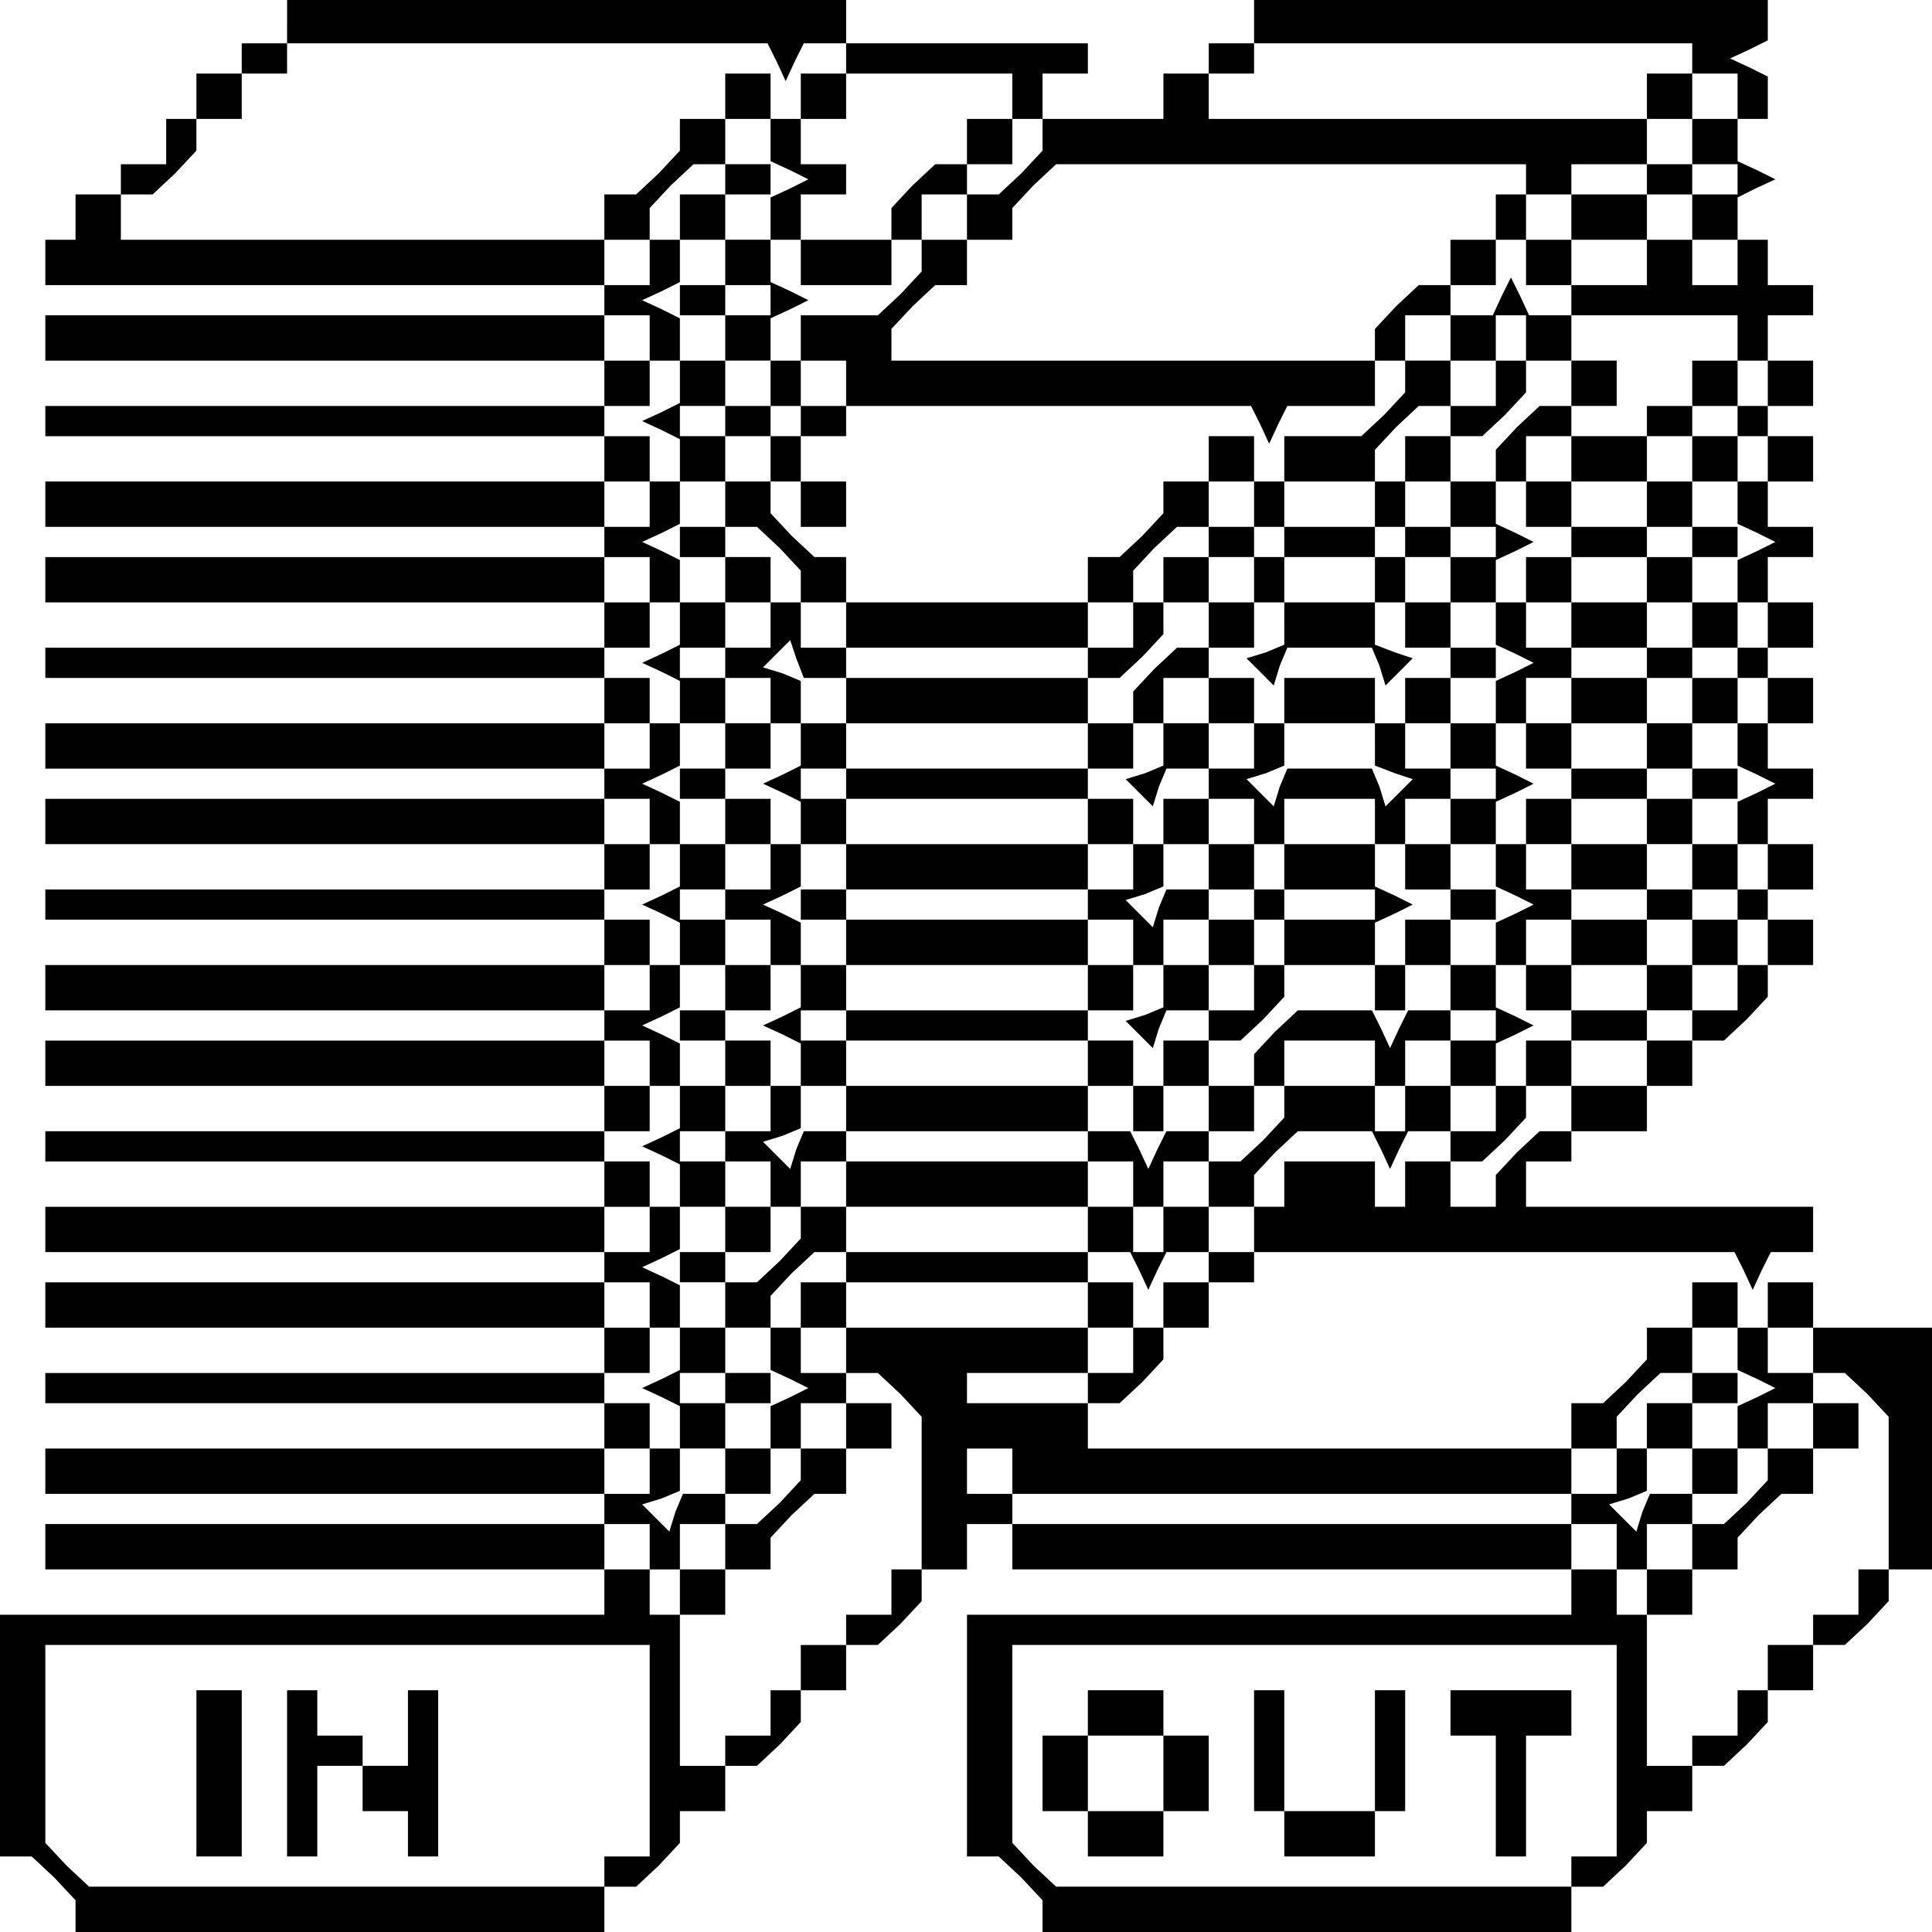 <?xml version="1.0" standalone="no"?>
<!DOCTYPE svg PUBLIC "-//W3C//DTD SVG 20010904//EN"
 "http://www.w3.org/TR/2001/REC-SVG-20010904/DTD/svg10.dtd">
<svg version="1.0" xmlns="http://www.w3.org/2000/svg"
 width="468pt" height="468pt" viewBox="0 0 468 468"
 preserveAspectRatio="xMidYMid meet">
<g transform="translate(0,468) scale(0.366,-0.366)"
fill="#000000" stroke="none">
<path d="M190 1265 l0 -15 -15 0 -15 0 0 -10 0 -10 -15 0 -15 0 0 -15 0 -15
-10 0 -10 0 0 -15 0 -15 -15 0 -15 0 0 -10 0 -10 -15 0 -15 0 0 -15 0 -15 -10
0 -10 0 0 -15 0 -15 185 0 185 0 0 15 0 15 15 0 15 0 0 -15 0 -15 -15 0 -15 0
0 -10 0 -10 15 0 15 0 0 -15 0 -15 -15 0 -15 0 0 15 0 15 -185 0 -185 0 0 -15
0 -15 185 0 185 0 0 -15 0 -15 -185 0 -185 0 0 -10 0 -10 185 0 185 0 0 -15 0
-15 -185 0 -185 0 0 -15 0 -15 185 0 185 0 0 15 0 15 15 0 15 0 0 -15 0 -15
-15 0 -15 0 0 -10 0 -10 15 0 15 0 0 -15 0 -15 -15 0 -15 0 0 15 0 15 -185 0
-185 0 0 -15 0 -15 185 0 185 0 0 -15 0 -15 -185 0 -185 0 0 -10 0 -10 185 0
185 0 0 -15 0 -15 -185 0 -185 0 0 -15 0 -15 185 0 185 0 0 15 0 15 15 0 15 0
0 -15 0 -15 -15 0 -15 0 0 -10 0 -10 15 0 15 0 0 -15 0 -15 -15 0 -15 0 0 15
0 15 -185 0 -185 0 0 -15 0 -15 185 0 185 0 0 -15 0 -15 -185 0 -185 0 0 -10
0 -10 185 0 185 0 0 -15 0 -15 -185 0 -185 0 0 -15 0 -15 185 0 185 0 0 15 0
15 15 0 15 0 0 -15 0 -15 -15 0 -15 0 0 -10 0 -10 15 0 15 0 0 -15 0 -15 -15
0 -15 0 0 15 0 15 -185 0 -185 0 0 -15 0 -15 185 0 185 0 0 -15 0 -15 -185 0
-185 0 0 -10 0 -10 185 0 185 0 0 -15 0 -15 -185 0 -185 0 0 -15 0 -15 185 0
185 0 0 15 0 15 15 0 15 0 0 -15 0 -15 -15 0 -15 0 0 -10 0 -10 15 0 15 0 0
-15 0 -15 -15 0 -15 0 0 15 0 15 -185 0 -185 0 0 -15 0 -15 185 0 185 0 0 -15
0 -15 -185 0 -185 0 0 -10 0 -10 185 0 185 0 0 -15 0 -15 -185 0 -185 0 0 -15
0 -15 185 0 185 0 0 15 0 15 15 0 15 0 0 -15 0 -15 -15 0 -15 0 0 -10 0 -10
15 0 15 0 0 -15 0 -15 10 0 10 0 0 15 0 15 15 0 15 0 0 -15 0 -15 -15 0 -15 0
0 -15 0 -15 15 0 15 0 0 15 0 15 15 0 15 0 0 11 0 10 14 15 15 14 10 0 11 0 0
15 0 15 15 0 15 0 0 15 0 15 -15 0 -15 0 0 -15 0 -15 -15 0 -15 0 0 15 0 15
15 0 15 0 0 10 0 10 -15 0 -15 0 0 15 0 15 15 0 15 0 0 15 0 15 80 0 80 0 0
-15 0 -15 -80 0 -80 0 0 -15 0 -15 11 0 10 0 15 -14 14 -15 0 -50 0 -51 -10 0
-10 0 0 -15 0 -15 -15 0 -15 0 0 -10 0 -10 -15 0 -15 0 0 -15 0 -15 -10 0 -10
0 0 -15 0 -15 -15 0 -15 0 0 -10 0 -10 -15 0 -15 0 0 50 0 50 -10 0 -10 0 0
15 0 15 -15 0 -15 0 0 -15 0 -15 -200 0 -200 0 0 -80 0 -80 11 0 10 0 15 -14
14 -15 0 -10 0 -11 175 0 175 0 0 15 0 15 11 0 10 0 15 14 14 15 0 10 0 11 15
0 15 0 0 15 0 15 11 0 10 0 15 14 14 15 0 10 0 11 15 0 15 0 0 15 0 15 11 0
10 0 15 14 14 15 0 10 0 11 15 0 15 0 0 15 0 15 15 0 15 0 0 10 0 10 -15 0
-15 0 0 15 0 15 15 0 15 0 0 -15 0 -15 185 0 185 0 0 15 0 15 15 0 15 0 0 -15
0 -15 -15 0 -15 0 0 -10 0 -10 15 0 15 0 0 -15 0 -15 10 0 10 0 0 15 0 15 15
0 15 0 0 -15 0 -15 -15 0 -15 0 0 -15 0 -15 15 0 15 0 0 15 0 15 15 0 15 0 0
11 0 10 14 15 15 14 10 0 11 0 0 15 0 15 15 0 15 0 0 15 0 15 -15 0 -15 0 0
-15 0 -15 -15 0 -15 0 0 15 0 15 15 0 15 0 0 10 0 10 -15 0 -15 0 0 15 0 15
15 0 15 0 0 -15 0 -15 11 0 10 0 15 -14 14 -15 0 -50 0 -51 -10 0 -10 0 0 -15
0 -15 -15 0 -15 0 0 -10 0 -10 -15 0 -15 0 0 -15 0 -15 -10 0 -10 0 0 -15 0
-15 -15 0 -15 0 0 -10 0 -10 -15 0 -15 0 0 50 0 50 -10 0 -10 0 0 15 0 15 -15
0 -15 0 0 -15 0 -15 -200 0 -200 0 0 -80 0 -80 11 0 10 0 15 -14 14 -15 0 -10
0 -11 175 0 175 0 0 15 0 15 11 0 10 0 15 14 14 15 0 10 0 11 15 0 15 0 0 15
0 15 11 0 10 0 15 14 14 15 0 10 0 11 15 0 15 0 0 15 0 15 11 0 10 0 15 14 14
15 0 10 0 11 15 0 15 0 0 80 0 80 -40 0 -40 0 0 15 0 15 -15 0 -15 0 0 -15 0
-15 -10 0 -10 0 0 15 0 15 -15 0 -15 0 0 -15 0 -15 -15 0 -15 0 0 -11 0 -10
-14 -15 -15 -14 -10 0 -11 0 0 -15 0 -15 -160 0 -160 0 0 15 0 15 -40 0 -40 0
0 10 0 10 40 0 40 0 0 -10 0 -10 11 0 10 0 15 14 14 15 0 10 0 11 15 0 15 0 0
15 0 15 15 0 15 0 0 10 0 10 159 0 159 0 6 -12 6 -13 6 13 6 12 14 0 14 0 0
15 0 15 -95 0 -95 0 0 15 0 15 15 0 15 0 0 10 0 10 25 0 25 0 0 15 0 15 15 0
15 0 0 15 0 15 11 0 10 0 15 14 14 15 0 10 0 11 15 0 15 0 0 15 0 15 -15 0
-15 0 0 -15 0 -15 -10 0 -10 0 0 15 0 15 -15 0 -15 0 0 10 0 10 15 0 15 0 0
15 0 15 10 0 10 0 0 -15 0 -15 15 0 15 0 0 15 0 15 -15 0 -15 0 0 15 0 15 15
0 15 0 0 10 0 10 -15 0 -15 0 0 15 0 15 15 0 15 0 0 15 0 15 -15 0 -15 0 0
-15 0 -15 -10 0 -10 0 0 15 0 15 -15 0 -15 0 0 10 0 10 15 0 15 0 0 15 0 15
10 0 10 0 0 -15 0 -15 15 0 15 0 0 15 0 15 -15 0 -15 0 0 15 0 15 15 0 15 0 0
10 0 10 -15 0 -15 0 0 15 0 15 15 0 15 0 0 15 0 15 -15 0 -15 0 0 -15 0 -15
-10 0 -10 0 0 15 0 15 -15 0 -15 0 0 10 0 10 15 0 15 0 0 15 0 15 10 0 10 0 0
-15 0 -15 15 0 15 0 0 15 0 15 -15 0 -15 0 0 15 0 15 15 0 15 0 0 10 0 10 -15
0 -15 0 0 15 0 15 -10 0 -10 0 0 14 0 14 12 6 13 6 -12 6 -13 6 0 14 0 14 10
0 10 0 0 14 0 14 -12 6 -13 6 13 6 12 6 0 14 0 14 -170 0 -170 0 0 -15 0 -15
-15 0 -15 0 0 -10 0 -10 -15 0 -15 0 0 -15 0 -15 -40 0 -40 0 0 -11 0 -10 -14
-15 -15 -14 -10 0 -11 0 0 10 0 10 15 0 15 0 0 15 0 15 10 0 10 0 0 15 0 15
15 0 15 0 0 10 0 10 -80 0 -80 0 0 15 0 15 -185 0 -185 0 0 -15z m324 -27 l6
-13 6 13 6 12 14 0 14 0 0 -10 0 -10 55 0 55 0 0 -15 0 -15 -15 0 -15 0 0 -15
0 -15 -11 0 -10 0 -15 -14 -14 -15 0 -10 0 -11 -30 0 -30 0 0 15 0 15 15 0 15
0 0 10 0 10 -15 0 -15 0 0 15 0 15 15 0 15 0 0 15 0 15 -15 0 -15 0 0 -15 0
-15 -10 0 -10 0 0 15 0 15 -15 0 -15 0 0 -15 0 -15 -15 0 -15 0 0 -11 0 -10
-14 -15 -15 -14 -10 0 -11 0 0 -15 0 -15 -160 0 -160 0 0 15 0 15 11 0 10 0
15 14 14 15 0 10 0 11 15 0 15 0 0 15 0 15 15 0 15 0 0 10 0 10 159 0 159 0 6
-12z m606 2 l0 -10 15 0 15 0 0 -15 0 -15 -15 0 -15 0 0 -15 0 -15 15 0 15 0
0 -10 0 -10 -15 0 -15 0 0 -15 0 -15 15 0 15 0 0 -15 0 -15 -15 0 -15 0 0 15
0 15 -15 0 -15 0 0 -15 0 -15 -25 0 -25 0 0 15 0 15 -15 0 -15 0 0 15 0 15
-10 0 -10 0 0 -15 0 -15 -15 0 -15 0 0 -15 0 -15 -11 0 -10 0 -15 -14 -14 -15
0 -10 0 -11 -160 0 -160 0 0 11 0 10 14 15 15 14 10 0 11 0 0 15 0 15 15 0 15
0 0 11 0 10 14 15 15 14 155 0 156 0 0 -10 0 -10 15 0 15 0 0 10 0 10 25 0 25
0 0 15 0 15 15 0 15 0 0 15 0 15 -15 0 -15 0 0 -15 0 -15 -145 0 -145 0 0 15
0 15 15 0 15 0 0 10 0 10 145 0 145 0 0 -10z m-610 -54 l0 -14 13 -6 12 -6
-12 -6 -13 -6 0 -14 0 -14 10 0 10 0 0 -15 0 -15 30 0 30 0 0 15 0 15 10 0 10
0 0 15 0 15 15 0 15 0 0 -15 0 -15 -15 0 -15 0 0 -11 0 -10 -14 -15 -15 -14
-25 0 -26 0 0 -15 0 -15 15 0 15 0 0 -15 0 -15 -15 0 -15 0 0 15 0 15 -10 0
-10 0 0 -15 0 -15 -15 0 -15 0 0 -10 0 -10 15 0 15 0 0 -15 0 -15 10 0 10 0 0
-15 0 -15 15 0 15 0 0 15 0 15 -15 0 -15 0 0 15 0 15 15 0 15 0 0 10 0 10 134
0 134 0 6 -12 6 -13 6 13 6 12 29 0 29 0 0 15 0 15 10 0 10 0 0 15 0 15 15 0
15 0 0 10 0 10 15 0 15 0 0 15 0 15 10 0 10 0 0 -15 0 -15 15 0 15 0 0 -10 0
-10 55 0 55 0 0 -15 0 -15 -15 0 -15 0 0 -15 0 -15 -15 0 -15 0 0 -10 0 -10
-25 0 -25 0 0 -15 0 -15 25 0 25 0 0 15 0 15 15 0 15 0 0 -15 0 -15 15 0 15 0
0 -14 0 -14 13 -6 12 -6 -12 -6 -13 -6 0 -14 0 -14 -15 0 -15 0 0 -15 0 -15
-15 0 -15 0 0 -10 0 -10 15 0 15 0 0 -15 0 -15 15 0 15 0 0 -14 0 -14 13 -6
12 -6 -12 -6 -13 -6 0 -14 0 -14 -15 0 -15 0 0 -15 0 -15 -15 0 -15 0 0 -10 0
-10 15 0 15 0 0 -15 0 -15 15 0 15 0 0 -15 0 -15 -15 0 -15 0 0 -10 0 -10 -15
0 -15 0 0 -15 0 -15 -25 0 -25 0 0 -15 0 -15 -11 0 -10 0 -15 -14 -14 -15 0
-10 0 -11 -15 0 -15 0 0 15 0 15 -15 0 -15 0 0 -15 0 -15 -10 0 -10 0 0 15 0
15 -30 0 -30 0 0 -15 0 -15 -10 0 -10 0 0 -15 0 -15 -15 0 -15 0 0 -10 0 -10
-15 0 -15 0 0 -15 0 -15 -10 0 -10 0 0 -15 0 -15 -15 0 -15 0 0 15 0 15 15 0
15 0 0 15 0 15 -15 0 -15 0 0 10 0 10 -80 0 -80 0 0 -10 0 -10 -15 0 -15 0 0
-15 0 -15 -10 0 -10 0 0 -14 0 -14 13 -6 12 -6 -12 -6 -13 -6 0 -14 0 -14 10
0 10 0 0 -11 0 -10 -14 -15 -15 -14 -10 0 -11 0 0 10 0 10 -14 0 -14 0 -5 -12
-4 -13 -9 9 -9 9 13 4 12 5 0 14 0 14 -10 0 -10 0 0 15 0 15 -15 0 -15 0 0 10
0 10 15 0 15 0 0 15 0 15 10 0 10 0 0 14 0 14 -12 6 -13 6 13 6 12 6 0 14 0
14 -10 0 -10 0 0 15 0 15 -15 0 -15 0 0 10 0 10 15 0 15 0 0 15 0 15 10 0 10
0 0 14 0 14 -12 6 -13 6 13 6 12 6 0 14 0 14 -10 0 -10 0 0 15 0 15 -15 0 -15
0 0 10 0 10 15 0 15 0 0 15 0 15 10 0 10 0 0 14 0 14 -12 6 -13 6 13 6 12 6 0
14 0 14 -10 0 -10 0 0 15 0 15 -15 0 -15 0 0 10 0 10 15 0 15 0 0 15 0 15 10
0 10 0 0 14 0 14 -12 6 -13 6 13 6 12 6 0 14 0 14 -10 0 -10 0 0 15 0 15 -15
0 -15 0 0 10 0 10 15 0 15 0 0 15 0 15 10 0 10 0 0 14 0 14 -12 6 -13 6 13 6
12 6 0 14 0 14 -10 0 -10 0 0 11 0 10 14 15 15 14 10 0 11 0 0 15 0 15 15 0
15 0 0 -14z m20 -186 l0 -10 -10 0 -10 0 0 10 0 10 10 0 10 0 0 -10z m620
-614 l0 -14 13 -6 12 -6 -12 -6 -13 -6 0 -14 0 -14 10 0 10 0 0 -11 0 -10 -14
-15 -15 -14 -10 0 -11 0 0 10 0 10 -14 0 -14 0 -5 -12 -4 -13 -9 9 -9 9 13 4
12 5 0 14 0 14 -10 0 -10 0 0 11 0 10 14 15 15 14 10 0 11 0 0 15 0 15 15 0
15 0 0 -14z m-720 -266 l0 -70 -15 0 -15 0 0 -10 0 -10 -171 0 -170 0 -15 14
-14 15 0 65 0 66 200 0 200 0 0 -70z m640 0 l0 -70 -15 0 -15 0 0 -10 0 -10
-171 0 -170 0 -15 14 -14 15 0 65 0 66 200 0 200 0 0 -70z"/>
<path d="M1090 1160 l0 -10 -25 0 -25 0 0 -15 0 -15 25 0 25 0 0 15 0 15 15 0
15 0 0 10 0 10 -15 0 -15 0 0 -10z"/>
<path d="M480 1160 l0 -10 -15 0 -15 0 0 -15 0 -15 15 0 15 0 0 -15 0 -15 -15
0 -15 0 0 -10 0 -10 15 0 15 0 0 -15 0 -15 -15 0 -15 0 0 -14 0 -14 -12 -6
-13 -6 13 -6 12 -6 0 -14 0 -14 15 0 15 0 0 -15 0 -15 -15 0 -15 0 0 -10 0
-10 15 0 15 0 0 -15 0 -15 -15 0 -15 0 0 -14 0 -14 -12 -6 -13 -6 13 -6 12 -6
0 -14 0 -14 15 0 15 0 0 -15 0 -15 -15 0 -15 0 0 -10 0 -10 15 0 15 0 0 -15 0
-15 -15 0 -15 0 0 -14 0 -14 -12 -6 -13 -6 13 -6 12 -6 0 -14 0 -14 15 0 15 0
0 -15 0 -15 -15 0 -15 0 0 -10 0 -10 15 0 15 0 0 -15 0 -15 -15 0 -15 0 0 -14
0 -14 -12 -6 -13 -6 13 -6 12 -6 0 -14 0 -14 15 0 15 0 0 -15 0 -15 -15 0 -15
0 0 -10 0 -10 15 0 15 0 0 -15 0 -15 -15 0 -15 0 0 -14 0 -14 -12 -6 -13 -6
13 -6 12 -6 0 -14 0 -14 15 0 15 0 0 -15 0 -15 15 0 15 0 0 15 0 15 -15 0 -15
0 0 15 0 15 15 0 15 0 0 10 0 10 -15 0 -15 0 0 15 0 15 15 0 15 0 0 11 0 10
14 15 15 14 10 0 11 0 0 15 0 15 80 0 80 0 0 -15 0 -15 14 0 14 0 6 -12 6 -13
6 13 6 12 14 0 14 0 0 15 0 15 15 0 15 0 0 11 0 10 14 15 15 14 24 0 25 0 6
-12 6 -13 6 13 6 12 14 0 14 0 0 -10 0 -10 11 0 10 0 15 14 14 15 0 10 0 11
15 0 15 0 0 15 0 15 25 0 25 0 0 10 0 10 15 0 15 0 0 15 0 15 -15 0 -15 0 0
15 0 15 -25 0 -25 0 0 -15 0 -15 -15 0 -15 0 0 15 0 15 15 0 15 0 0 10 0 10
-15 0 -15 0 0 15 0 15 15 0 15 0 0 -15 0 -15 25 0 25 0 0 15 0 15 15 0 15 0 0
15 0 15 15 0 15 0 0 10 0 10 -15 0 -15 0 0 15 0 15 -15 0 -15 0 0 15 0 15 -25
0 -25 0 0 -15 0 -15 -15 0 -15 0 0 15 0 15 15 0 15 0 0 10 0 10 -15 0 -15 0 0
15 0 15 15 0 15 0 0 -15 0 -15 25 0 25 0 0 15 0 15 15 0 15 0 0 15 0 15 15 0
15 0 0 10 0 10 -15 0 -15 0 0 15 0 15 -15 0 -15 0 0 -15 0 -15 -25 0 -25 0 0
15 0 15 -15 0 -15 0 0 15 0 15 15 0 15 0 0 10 0 10 15 0 15 0 0 15 0 15 -15 0
-15 0 0 15 0 15 -14 0 -14 0 -6 13 -6 12 -6 -12 -6 -13 -14 0 -14 0 0 -15 0
-15 -15 0 -15 0 0 -11 0 -10 -14 -15 -15 -14 -25 0 -26 0 0 -15 0 -15 -10 0
-10 0 0 15 0 15 -15 0 -15 0 0 -15 0 -15 -15 0 -15 0 0 -11 0 -10 -14 -15 -15
-14 -10 0 -11 0 0 -15 0 -15 -80 0 -80 0 0 15 0 15 -11 0 -10 0 -15 14 -14 15
0 10 0 11 -15 0 -15 0 0 15 0 15 -15 0 -15 0 0 10 0 10 15 0 15 0 0 15 0 15
15 0 15 0 0 14 0 14 13 6 12 6 -12 6 -13 6 0 14 0 14 -15 0 -15 0 0 15 0 15
15 0 15 0 0 10 0 10 -15 0 -15 0 0 -10z m30 -80 l0 -10 -15 0 -15 0 0 10 0 10
15 0 15 0 0 -10z m500 -25 l0 -15 15 0 15 0 0 -15 0 -15 -11 0 -10 0 -15 -14
-14 -15 0 -10 0 -11 10 0 10 0 0 -15 0 -15 15 0 15 0 0 -10 0 -10 25 0 25 0 0
10 0 10 15 0 15 0 0 -10 0 -10 -15 0 -15 0 0 -15 0 -15 -25 0 -25 0 0 15 0 15
-15 0 -15 0 0 -15 0 -15 -10 0 -10 0 0 -14 0 -14 13 -6 12 -6 -12 -6 -13 -6 0
-14 0 -14 10 0 10 0 0 -15 0 -15 15 0 15 0 0 15 0 15 25 0 25 0 0 -15 0 -15
15 0 15 0 0 -10 0 -10 -15 0 -15 0 0 -15 0 -15 -25 0 -25 0 0 15 0 15 -15 0
-15 0 0 -15 0 -15 -10 0 -10 0 0 -14 0 -14 13 -6 12 -6 -12 -6 -13 -6 0 -14 0
-14 10 0 10 0 0 -15 0 -15 15 0 15 0 0 15 0 15 25 0 25 0 0 -15 0 -15 -25 0
-25 0 0 -10 0 -10 -15 0 -15 0 0 -15 0 -15 -10 0 -10 0 0 -15 0 -15 -15 0 -15
0 0 15 0 15 -15 0 -15 0 0 -15 0 -15 -10 0 -10 0 0 15 0 15 -30 0 -30 0 0 -11
0 -10 -14 -15 -15 -14 -10 0 -11 0 0 -15 0 -15 -15 0 -15 0 0 -15 0 -15 -10 0
-10 0 0 15 0 15 -15 0 -15 0 0 15 0 15 -80 0 -80 0 0 -15 0 -15 -15 0 -15 0 0
-11 0 -10 -14 -15 -15 -14 -10 0 -11 0 0 10 0 10 15 0 15 0 0 15 0 15 -15 0
-15 0 0 15 0 15 -15 0 -15 0 0 10 0 10 15 0 15 0 0 15 0 15 15 0 15 0 0 15 0
15 -15 0 -15 0 0 10 0 10 15 0 15 0 0 15 0 15 -15 0 -15 0 0 15 0 15 -15 0
-15 0 0 10 0 10 15 0 15 0 0 15 0 15 15 0 15 0 0 15 0 15 -15 0 -15 0 0 10 0
10 15 0 15 0 0 15 0 15 -15 0 -15 0 0 15 0 15 -15 0 -15 0 0 10 0 10 15 0 15
0 0 15 0 15 15 0 15 0 0 15 0 15 -15 0 -15 0 0 10 0 10 11 0 10 0 15 -14 14
-15 0 -10 0 -11 15 0 15 0 0 -15 0 -15 80 0 80 0 0 15 0 15 15 0 15 0 0 11 0
10 14 15 15 14 10 0 11 0 0 15 0 15 15 0 15 0 0 -15 0 -15 -15 0 -15 0 0 -10
0 -10 15 0 15 0 0 -15 0 -15 10 0 10 0 0 15 0 15 30 0 30 0 0 -15 0 -15 10 0
10 0 0 15 0 15 15 0 15 0 0 10 0 10 -15 0 -15 0 0 15 0 15 -10 0 -10 0 0 -15
0 -15 -30 0 -30 0 0 15 0 15 30 0 30 0 0 11 0 10 14 15 15 14 10 0 11 0 0 15
0 15 15 0 15 0 0 15 0 15 10 0 10 0 0 -15z m-160 -135 l0 -10 -10 0 -10 0 0
10 0 10 10 0 10 0 0 -10z m80 0 l0 -10 -10 0 -10 0 0 10 0 10 10 0 10 0 0 -10z
m-450 -560 l0 -10 -15 0 -15 0 0 10 0 10 15 0 15 0 0 -10z"/>
<path d="M990 1025 l0 -15 -15 0 -15 0 0 -10 0 -10 -15 0 -15 0 0 -15 0 -15
15 0 15 0 0 -15 0 -15 15 0 15 0 0 -10 0 -10 -15 0 -15 0 0 -15 0 -15 -15 0
-15 0 0 -15 0 -15 15 0 15 0 0 -10 0 -10 -15 0 -15 0 0 -15 0 -15 -10 0 -10 0
0 15 0 15 -30 0 -30 0 0 -15 0 -15 -10 0 -10 0 0 15 0 15 -15 0 -15 0 0 10 0
10 15 0 15 0 0 15 0 15 -15 0 -15 0 0 15 0 15 -15 0 -15 0 0 -15 0 -15 -10 0
-10 0 0 -15 0 -15 -15 0 -15 0 0 -10 0 -10 -80 0 -80 0 0 10 0 10 -15 0 -15 0
0 15 0 15 -10 0 -10 0 0 -15 0 -15 -15 0 -15 0 0 -10 0 -10 15 0 15 0 0 -15 0
-15 10 0 10 0 0 -14 0 -14 -12 -6 -13 -6 13 -6 12 -6 0 -14 0 -14 -10 0 -10 0
0 -15 0 -15 -15 0 -15 0 0 -10 0 -10 15 0 15 0 0 -15 0 -15 10 0 10 0 0 -14 0
-14 -12 -6 -13 -6 13 -6 12 -6 0 -14 0 -14 -10 0 -10 0 0 -15 0 -15 -15 0 -15
0 0 -10 0 -10 15 0 15 0 0 -15 0 -15 10 0 10 0 0 15 0 15 15 0 15 0 0 10 0 10
80 0 80 0 0 -10 0 -10 15 0 15 0 0 -15 0 -15 10 0 10 0 0 15 0 15 15 0 15 0 0
10 0 10 15 0 15 0 0 15 0 15 10 0 10 0 0 15 0 15 30 0 30 0 0 -15 0 -15 10 0
10 0 0 15 0 15 15 0 15 0 0 -15 0 -15 15 0 15 0 0 14 0 14 13 6 12 6 -12 6
-13 6 0 14 0 14 -15 0 -15 0 0 15 0 15 15 0 15 0 0 10 0 10 -15 0 -15 0 0 15
0 15 15 0 15 0 0 14 0 14 13 6 12 6 -12 6 -13 6 0 14 0 14 -15 0 -15 0 0 15 0
15 15 0 15 0 0 10 0 10 -15 0 -15 0 0 15 0 15 15 0 15 0 0 14 0 14 13 6 12 6
-12 6 -13 6 0 14 0 14 -15 0 -15 0 0 15 0 15 11 0 10 0 15 14 14 15 0 10 0 11
-10 0 -10 0 0 -15z m-190 -160 l0 -15 -11 0 -10 0 -15 -14 -14 -15 0 -10 0
-11 10 0 10 0 0 15 0 15 15 0 15 0 0 -15 0 -15 15 0 15 0 0 -15 0 -15 -15 0
-15 0 0 -10 0 -10 15 0 15 0 0 -15 0 -15 10 0 10 0 0 15 0 15 30 0 30 0 0 -15
0 -15 10 0 10 0 0 15 0 15 15 0 15 0 0 10 0 10 -15 0 -15 0 0 15 0 15 15 0 15
0 0 -15 0 -15 15 0 15 0 0 -10 0 -10 -15 0 -15 0 0 -15 0 -15 -15 0 -15 0 0
-15 0 -15 15 0 15 0 0 -10 0 -10 -15 0 -15 0 0 -15 0 -15 15 0 15 0 0 -15 0
-15 15 0 15 0 0 -10 0 -10 -15 0 -15 0 0 10 0 10 -14 0 -14 0 -6 -12 -6 -13
-6 13 -6 12 -25 0 -24 0 -15 -14 -14 -15 0 -10 0 -11 -15 0 -15 0 0 -15 0 -15
-14 0 -14 0 -6 -12 -6 -13 -6 13 -6 12 -14 0 -14 0 0 15 0 15 -80 0 -80 0 0
-15 0 -15 -14 0 -14 0 -5 -12 -4 -13 -9 9 -9 9 13 4 12 5 0 14 0 14 15 0 15 0
0 15 0 15 -15 0 -15 0 0 10 0 10 15 0 15 0 0 15 0 15 -15 0 -15 0 0 14 0 14
-12 6 -13 6 13 6 12 6 0 14 0 14 15 0 15 0 0 15 0 15 -15 0 -15 0 0 10 0 10
15 0 15 0 0 15 0 15 -15 0 -15 0 0 14 0 14 -12 5 -13 4 9 9 9 9 4 -12 5 -13
14 0 14 0 0 -15 0 -15 80 0 80 0 0 15 0 15 11 0 10 0 15 14 14 15 0 10 0 11
15 0 15 0 0 -15z m110 -79 l0 -14 13 -5 12 -4 -9 -9 -9 -9 -4 13 -5 12 -28 0
-28 0 -5 -12 -4 -13 -9 9 -9 9 13 4 12 5 0 14 0 14 30 0 30 0 0 -14z"/>
<path d="M720 785 l0 -15 -80 0 -80 0 0 -10 0 -10 80 0 80 0 0 -15 0 -15 -80
0 -80 0 0 -15 0 -15 -15 0 -15 0 0 -10 0 -10 15 0 15 0 0 -15 0 -15 80 0 80 0
0 -15 0 -15 -80 0 -80 0 0 -10 0 -10 80 0 80 0 0 -15 0 -15 15 0 15 0 0 -15 0
-15 10 0 10 0 0 15 0 15 15 0 15 0 0 15 0 15 11 0 10 0 15 14 14 15 0 10 0 11
30 0 30 0 0 -15 0 -15 10 0 10 0 0 15 0 15 -10 0 -10 0 0 14 0 14 13 6 12 6
-12 6 -13 6 0 14 0 14 -30 0 -30 0 0 -15 0 -15 30 0 30 0 0 -10 0 -10 -30 0
-30 0 0 -15 0 -15 -10 0 -10 0 0 15 0 15 -15 0 -15 0 0 10 0 10 15 0 15 0 0
15 0 15 -15 0 -15 0 0 15 0 15 -15 0 -15 0 0 -15 0 -15 -10 0 -10 0 0 15 0 15
-15 0 -15 0 0 10 0 10 15 0 15 0 0 15 0 15 -15 0 -15 0 0 -15z m30 -80 l0 -15
-15 0 -15 0 0 -10 0 -10 15 0 15 0 0 -15 0 -15 10 0 10 0 0 15 0 15 15 0 15 0
0 -15 0 -15 15 0 15 0 0 -15 0 -15 -15 0 -15 0 0 -10 0 -10 -15 0 -15 0 0 -15
0 -15 -10 0 -10 0 0 15 0 15 -15 0 -15 0 0 10 0 10 15 0 15 0 0 15 0 15 -15 0
-15 0 0 15 0 15 -80 0 -80 0 0 10 0 10 80 0 80 0 0 15 0 15 15 0 15 0 0 -15z
m50 0 l0 -15 -14 0 -14 0 -5 -12 -4 -13 -9 9 -9 9 13 4 12 5 0 14 0 14 15 0
15 0 0 -15z"/>
<path d="M770 626 l0 -14 -12 -5 -13 -4 9 -9 9 -9 4 13 5 12 14 0 14 0 0 15 0
15 -15 0 -15 0 0 -14z"/>
<path d="M770 786 l0 -14 -12 -5 -13 -4 9 -9 9 -9 4 13 5 12 14 0 14 0 0 15 0
15 -15 0 -15 0 0 -14z"/>
<path d="M830 680 l0 -10 10 0 10 0 0 10 0 10 -10 0 -10 0 0 -10z"/>
<path d="M850 866 l0 -14 -12 -5 -13 -4 9 -9 9 -9 4 13 5 12 28 0 28 0 5 -12
4 -13 9 9 9 9 -12 4 -13 5 0 14 0 14 -30 0 -30 0 0 -14z"/>
<path d="M1040 760 l0 -10 25 0 25 0 0 10 0 10 -25 0 -25 0 0 -10z"/>
<path d="M1120 360 l0 -10 -15 0 -15 0 0 -15 0 -15 15 0 15 0 0 -15 0 -15 15
0 15 0 0 15 0 15 -15 0 -15 0 0 15 0 15 15 0 15 0 0 10 0 10 -15 0 -15 0 0
-10z"/>
<path d="M130 105 l0 -55 15 0 15 0 0 55 0 55 -15 0 -15 0 0 -55z"/>
<path d="M190 105 l0 -55 10 0 10 0 0 30 0 30 15 0 15 0 0 -15 0 -15 15 0 15
0 0 -15 0 -15 10 0 10 0 0 55 0 55 -10 0 -10 0 0 -25 0 -25 -15 0 -15 0 0 10
0 10 -15 0 -15 0 0 15 0 15 -10 0 -10 0 0 -55z"/>
<path d="M720 145 l0 -15 -15 0 -15 0 0 -25 0 -25 15 0 15 0 0 -15 0 -15 25 0
25 0 0 15 0 15 15 0 15 0 0 25 0 25 -15 0 -15 0 0 15 0 15 -25 0 -25 0 0 -15z
m50 -40 l0 -25 -25 0 -25 0 0 25 0 25 25 0 25 0 0 -25z"/>
<path d="M830 120 l0 -40 10 0 10 0 0 -15 0 -15 30 0 30 0 0 15 0 15 10 0 10
0 0 40 0 40 -10 0 -10 0 0 -40 0 -40 -30 0 -30 0 0 40 0 40 -10 0 -10 0 0 -40z"/>
<path d="M960 145 l0 -15 15 0 15 0 0 -40 0 -40 10 0 10 0 0 40 0 40 15 0 15
0 0 15 0 15 -40 0 -40 0 0 -15z"/>
<path d="M1150 1000 l0 -10 10 0 10 0 0 10 0 10 -10 0 -10 0 0 -10z"/>
<path d="M1150 840 l0 -10 10 0 10 0 0 10 0 10 -10 0 -10 0 0 -10z"/>
<path d="M1150 680 l0 -10 10 0 10 0 0 10 0 10 -10 0 -10 0 0 -10z"/>
<path d="M30 255 l0 -15 185 0 185 0 0 15 0 15 -185 0 -185 0 0 -15z"/>
<path d="M670 255 l0 -15 185 0 185 0 0 15 0 15 -185 0 -185 0 0 -15z"/>
</g>
</svg>
